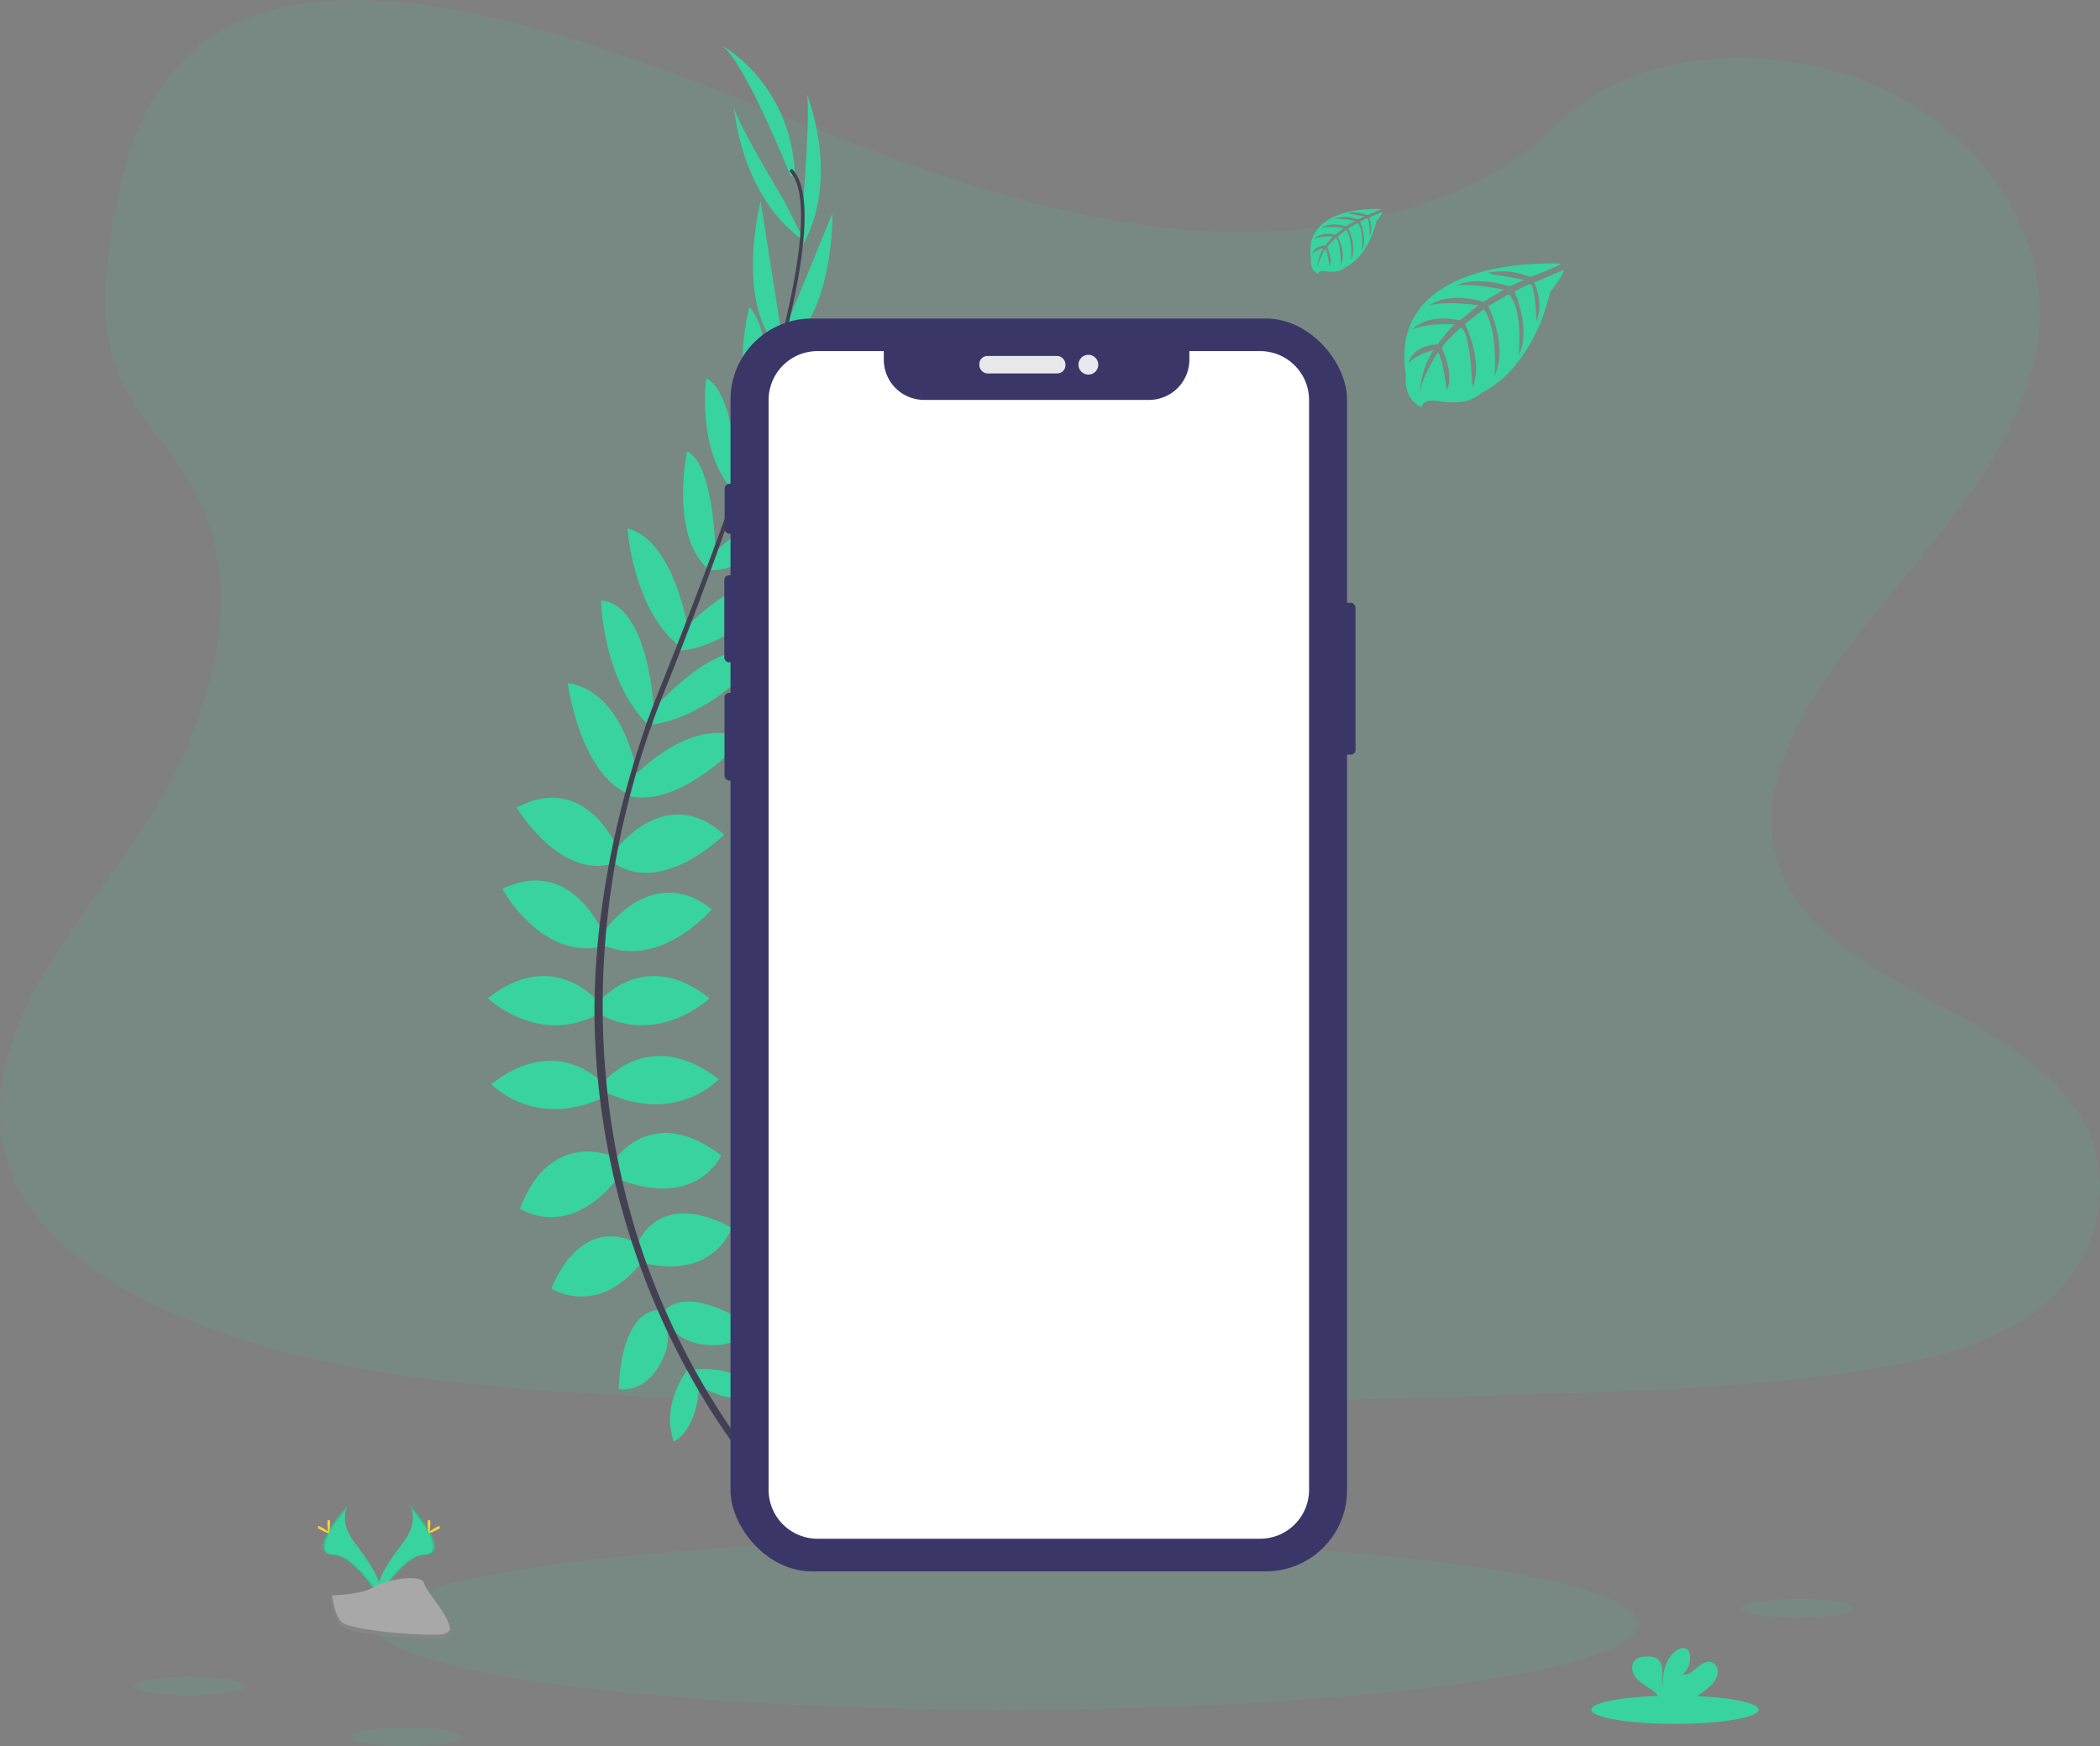 <svg data-name="Layer 1" xmlns="http://www.w3.org/2000/svg" width="1009.54" height="839.64" viewBox="0 0 1009.54 839.64">
  <rect x="0" y="0" width="1009.54" height="839.64" fill="#808080" stroke="none"/>
  <defs>
    <linearGradient id="a" x1="491.14" y1="640.96" x2="698.09" y2="640.96" gradientUnits="userSpaceOnUse">
      <stop offset="0" stop-color="gray" stop-opacity=".25"/>
      <stop offset=".54" stop-color="gray" stop-opacity=".12"/>
      <stop offset="1" stop-color="gray" stop-opacity=".1"/>
    </linearGradient>
  </defs>
  <path d="M586.55 111.4c-64.72-2.25-126.36-23.14-185.22-46S284.17 17.21 221 5.1c-40.63-7.79-87.1-8.89-119.83 12.89-31.51 21-41.69 57.15-47.16 90.73-4.12 25.26-6.54 51.85 4.74 75.49 7.84 16.42 21.74 30.22 31.36 45.95 33.47 54.72 9.81 122.2-26.45 175.63-17 25.07-36.75 49-49.88 75.66s-19.2 57.25-7.71 84.47c11.38 27 38.51 47.24 67.9 61.49 59.69 28.95 130 37.23 198.61 41.92 151.83 10.39 304.46 5.89 456.69 1.39 56.34-1.67 112.92-3.36 168.34-12.07 30.78-4.84 62.55-12.51 84.9-31.05 28.36-23.53 35.39-63.37 16.38-92.88-31.88-49.49-120-61.78-142.31-114.89-12.26-29.24.33-61.8 18.16-88.92 38.24-58.16 102.33-109.19 105.7-175.67 2.32-45.66-28.49-91.39-76.13-113-49.93-22.64-119.18-19.8-156 17.69-37.95 38.6-104.61 53.45-161.76 51.47" fill="#38d39f" opacity=".1"/>
  <ellipse cx="483.49" cy="780.99" rx="303.97" ry="41.12" fill="#38d39f" opacity=".1"/>
  <path d="M333.01 658.57s21-3.36 33.6 11.48c0 0-9.24 7.28-29.12-2.8Zm-2.24-.33s-13.4 16.58-6.83 34.85c0 0 10.92-4.37 12.11-26.63Zm-12-27.11s8.4-15.4 42 6.16c0 0-4.48 10.36-19.32 9.52s-18.81-7.56-22.68-15.68m-2.21-1.11s-17.43-2-19.12 37.9c0 0 11.05 2.3 18.9-10.33s4.6-19.69.22-27.57M306.4 598.2s9.8-27.17 45.37-7.85c0 0-8.12 24.93-41.73 17.09Zm-10.92-40.61s18.48-27.44 51.25-2c0 0-11.48 25.76-48.45 11.76Zm-3.92-38.64s21.56-25.2 54 0c0 0-20.45 22.12-54 6.44Zm-3.36-37.52s21.84-26.33 52.93-1.4c0 0-24.65 23.24-52.93 7.56Zm1.96-33.33s23-33.88 52.09-10.92c0 0-24.65 29.13-52.09 17.36Zm5.32-38.92s24.36-33.6 52.65-7.84c0 0-28.85 29.12-52.65 14Zm8.13-34.79s28.83-31.57 54-19c0 0-30.06 33.53-55.26 27.37Zm10.07-32.97s33.33-38.65 52.65-25.77c0 0-24.52 30-55 33.05Zm14.55-38.26s29.14-31.58 50.42-23.74c0 0-24.92 32.77-54.33 33.61Zm13.18-35.78s32.2-30.24 46.2-24.92c0 0-23.24 33.6-47.6 31.64Zm12.88-33.04s27.72-36.12 42.84-33.32c0 0-16.8 32.2-42.84 37Zm13.97-44.52s24.51-27.7 37.74-27.63c0 0-19.34 37-38.74 36.66Zm8.29-29.69 23.66-57.68s1.19 52.14-26.68 68.38Zm9.6-63.61s3.92-48.16 1.4-52.08c0 0 16.93 40-1.56 73.36Zm-80.66 501.03s-24.55-15.21-40.43 22c0 0 21.84 14.5 43.31-12.51Zm-10.79-41.51s-30.1-13.73-44.71 25.12c0 0 23.26 16 47.45-15.3Zm-4.54-34.78s-21.56-25.2-54 0c0 0 20.44 22.12 54 6.44Zm-2.69-39.83s-21.85-26.33-52.93-1.4c0 0 24.64 23.24 52.93 7.56Z" fill="#38d39f"/>
  <path d="M290.16 449.06s-15.32-37.95-48.62-21.63c0 0 18 33.66 47.27 27.93Zm7.25-40.07s-15.22-38.61-49-20.71c0 0 20.68 35.39 47.5 26.68Zm9.44-34.4s-6-42.34-33.95-46.13c0 0 5.93 44.64 30.22 53.75Zm7.55-33.1s-2.35-51-25.5-52.77c0 0 .78 38.7 22.89 60Zm16.24-39.79s-6.91-42.4-29-47.59c0 0 2.74 41.07 26.81 58Zm13.39-34.01s-.24-44.18-13.74-50.67c0 0-8.37 40 9.83 56.31Zm11.29-33.87s-1.9-45.5-15.87-51.91c0 0-4.79 36 13.77 54.88Zm14.9-40.4s-.09-37-10.07-45.68c0 0-9.92 40.54 4.86 53.12Z" fill="#38d39f"/>
  <path d="m375.37 158.31-9.7-61.59s-13.2 50.47 10.16 72.7Zm1.9-61.21s-24.93-41.39-24.41-46c0 0 2.64 43.4 34 65Zm2.92-12.22s-23.52-58.81-34.16-63.57c0 0 33.6 17.08 36.12 61.89Z" fill="#38d39f"/>
  <path d="m367.13 199.17-1.61-.49c19.85-64.73 24.81-106 13.95-116.34l1.16-1.22c11.5 10.91 6.84 51.7-13.5 118.05" fill="#444053"/>
  <path d="m312.47 350.69-2.37-.84a472 472 0 0 1 6.75-17.89c20.72-51.64 38.36-99.67 49.67-136.55l2.07-1c-11.33 36.95-28.65 86.83-49.4 138.53-2.37 5.88-4.63 11.88-6.72 17.75" fill="#444053"/>
  <path d="M362.56 707.02c-.32-.36-32.5-36.58-54.92-98.44a364.4 364.4 0 0 1-21.7-112.76c-1.54-48.13 8.56-101.87 25.86-150.68l1.88 2.2c-38.83 109.56-23.4 203.45-2.94 260 22.2 61.29 54 97.13 54.32 97.48Z" fill="#444053"/>
  <rect x="642.8" y="289.82" width="8.86" height="73.02" rx="2.29" ry="2.29" fill="#3a3768"/>
  <rect x="348.37" y="232.61" width="4.97" height="24.04" rx="2.29" ry="2.29" fill="#3a3768"/>
  <rect x="348.19" y="276.63" width="5.6" height="41.84" rx="2.29" ry="2.29" fill="#3a3768"/>
  <rect x="348.28" y="333.11" width="5.33" height="42.2" rx="2.29" ry="2.29" fill="#3a3768"/>
  <rect x="351.18" y="153.17" width="296.4" height="602.39" rx="38.99" ry="38.99" fill="#3a3768"/>
  <path d="M605.77 168.82h-34v4.09a19.38 19.38 0 0 1-19.39 19.38H444.25a19.38 19.38 0 0 1-19.39-19.38v-4.09h-31.83a23.54 23.54 0 0 0-23.54 23.54v523.97a23.54 23.54 0 0 0 23.54 23.54h212.74a23.54 23.54 0 0 0 23.54-23.54V192.4a23.54 23.54 0 0 0-23.54-23.58" fill="#fff"/>
  <rect x="470.79" y="171.16" width="41.39" height="8.4" rx="3.87" ry="3.87" fill="#e6e8ec"/>
  <circle cx="523.21" cy="175.36" r="4.77" fill="#e6e8ec"/>
  <path d="M750.2 126.75s-84.2-5.08-74.28 53.92c0 0-2 10.43 7.48 15.16 0 0 .15-4.37 8.64-2.88a39.5 39.5 0 0 0 9.15.44 19.06 19.06 0 0 0 11.18-4.57s23.67-9.78 32.87-48.46c0 0 6.81-8.44 6.54-10.61l-14.21 6.07s4.86 10.25 1 18.77c0 0-.46-18.4-3.19-18-.55.08-7.38 3.55-7.38 3.55s8.35 17.85 2.05 30.83c0 0 2.39-22-4.66-29.54l-10 5.84s9.76 18.44 3.14 33.49c0 0 1.7-23.08-5.25-32.07l-9.06 7.07s9.17 18.17 3.58 30.65c0 0-.73-26.86-5.54-28.89 0 0-7.93 7-9.14 9.86 0 0 6.28 13.2 2.38 20.16 0 0-2.39-17.9-4.35-18 0 0-7.9 11.86-8.72 20 0 0 .34-12.09 6.81-21.12 0 0-7.64 1.31-12.1 6.26 0 0 1.23-8.38 14.05-9.12 0 0 6.53-9 8.27-9.54 0 0-12.74-1.07-20.47 2.36 0 0 6.8-7.91 22.81-4.31l8.95-7.31s-16.78-2.29-23.9.24c0 0 8.19-7 26.31-1.9l9.74-5.82s-14.31-3.08-22.83-2c0 0 9-4.85 25.69.41l7-3.13s-10.48-2.06-13.55-2.39-3.23-1.17-3.23-1.17a36.35 36.35 0 0 1 19.69 2.19s14.78-5.51 14.53-6.44m-86.37-26.24s-38-2.29-33.56 24.37c0 0-.89 4.71 3.38 6.85 0 0 .07-2 3.91-1.31a17.5 17.5 0 0 0 4.13.2 8.56 8.56 0 0 0 5.05-2.08s10.7-4.42 14.86-21.9c0 0 3.07-3.81 2.95-4.79l-6.42 2.74s2.19 4.63.47 8.48c0 0-.21-8.31-1.44-8.12-.25 0-3.34 1.61-3.34 1.61s3.78 8.07.93 13.93c0 0 1.08-9.94-2.11-13.35l-4.52 2.68s4.41 8.33 1.42 15.13c0 0 .77-10.43-2.37-14.49l-4.09 3.2s4.14 8.21 1.62 13.85c0 0-.34-12.14-2.51-13.06 0 0-3.58 3.16-4.13 4.46 0 0 2.84 6 1.08 9.11 0 0-1.08-8.09-2-8.13 0 0-3.57 5.36-3.94 9a19.5 19.5 0 0 1 3.08-9.54 10.76 10.76 0 0 0-5.47 2.83s.56-3.79 6.35-4.12c0 0 3-4.07 3.74-4.32 0 0-5.76-.48-9.25 1.07 0 0 3.07-3.57 10.3-1.95l4-3.3s-7.59-1-10.8.11c0 0 3.7-3.16 11.89-.86l4.4-2.63s-6.47-1.39-10.32-.89c0 0 4.07-2.19 11.61.18l3.15-1.41s-4.74-.93-6.13-1.08-1.46-.53-1.46-.53a16.4 16.4 0 0 1 8.9 1s6.76-2.52 6.64-2.94" fill="#38d39f"/>
  <ellipse cx="864.17" cy="773.34" rx="26.93" ry="4.55" fill="#38d39f" opacity=".1"/>
  <ellipse cx="91.09" cy="810.68" rx="26.93" ry="4.55" fill="#38d39f" opacity=".1"/>
  <ellipse cx="195.26" cy="835.09" rx="26.93" ry="4.55" fill="#38d39f" opacity=".1"/>
  <ellipse cx="805.22" cy="822.1" rx="40.21" ry="6.8" fill="#38d39f"/>
  <path d="M821.85 810.98a11.7 11.7 0 0 0 3.83-5.79c.5-2.29-.48-5-2.68-5.89-2.46-.94-5.09.77-7.08 2.49s-4.28 3.69-6.89 3.32a10.48 10.48 0 0 0 3.25-9.81 4.13 4.13 0 0 0-.91-2c-1.36-1.46-3.84-.84-5.47.32-5.2 3.65-6.65 10.72-6.68 17.07-.53-2.29-.08-4.68-.1-7s-.65-5-2.64-6.23a7.94 7.94 0 0 0-4-.94c-2.34-.09-4.94.15-6.54 1.86-2 2.12-1.46 5.68.26 8s4.35 3.81 6.77 5.42a15 15 0 0 1 4.83 4.61 4 4 0 0 1 .36.83h14.61a41 41 0 0 0 9.08-6.26m-625.2-87.71s5.5 7.19-2.53 18-14.65 20-12 26.77c0 0 12.12-20.15 22-20.43s3.38-12.22-7.47-24.34" fill="#38d39f"/>
  <path d="M196.65 723.27a8.8 8.8 0 0 1 1.12 2.26c9.62 11.3 14.75 21.85 5.5 22.11-8.61.25-18.94 15.65-21.42 19.54.08.3.18.59.29.89 0 0 12.12-20.15 22-20.43s3.36-12.25-7.49-24.37" opacity=".1"/>
  <path d="M206.86 732.43c0 2.53-.28 4.58-.63 4.58s-.63-2.05-.63-4.58.35-1.34.7-1.34.56-1.19.56 1.34" fill="#ffd037"/>
  <path d="M210.37 735.45c-2.22 1.21-4.16 1.94-4.32 1.63s1.49-1.54 3.71-2.75 1.35-.33 1.51 0 1.32-.09-.9 1.12" fill="#ffd037"/>
  <path d="M167.64 723.27s-5.5 7.19 2.53 18 14.65 20 12 26.77c0 0-12.11-20.15-22-20.43s-3.4-12.22 7.47-24.34" fill="#38d39f"/>
  <path d="M167.64 723.27a9 9 0 0 0-1.13 2.26c-9.62 11.3-14.74 21.85-5.5 22.11 8.62.25 18.95 15.65 21.43 19.54a8 8 0 0 1-.3.89s-12.11-20.15-22-20.43-3.37-12.25 7.5-24.37" opacity=".1"/>
  <path d="M157.42 732.43c0 2.53.29 4.58.64 4.58s.63-2.05.63-4.58-.35-1.34-.7-1.34-.57-1.19-.57 1.34" fill="#ffd037"/>
  <path d="M153.92 735.45c2.22 1.21 4.15 1.94 4.32 1.63s-1.5-1.54-3.72-2.75-1.34-.33-1.51 0-1.31-.09.91 1.12" fill="#ffd037"/>
  <path d="M159.17 767.13s15.36-.48 20-3.77 23.63-7.24 24.77-1.95 23.09 26.29 5.75 26.43-40.3-2.7-44.92-5.51-5.6-15.2-5.6-15.2" fill="#a8a8a8"/>
  <path d="M209.99 786c-17.34.14-40.3-2.7-44.92-5.51-3.51-2.15-4.92-9.84-5.39-13.38h-.51s1 12.38 5.59 15.2 27.58 5.65 44.92 5.51c5 0 6.73-1.82 6.64-4.46-.7 1.62-2.61 2.61-6.33 2.64" opacity=".2"/>
</svg>
